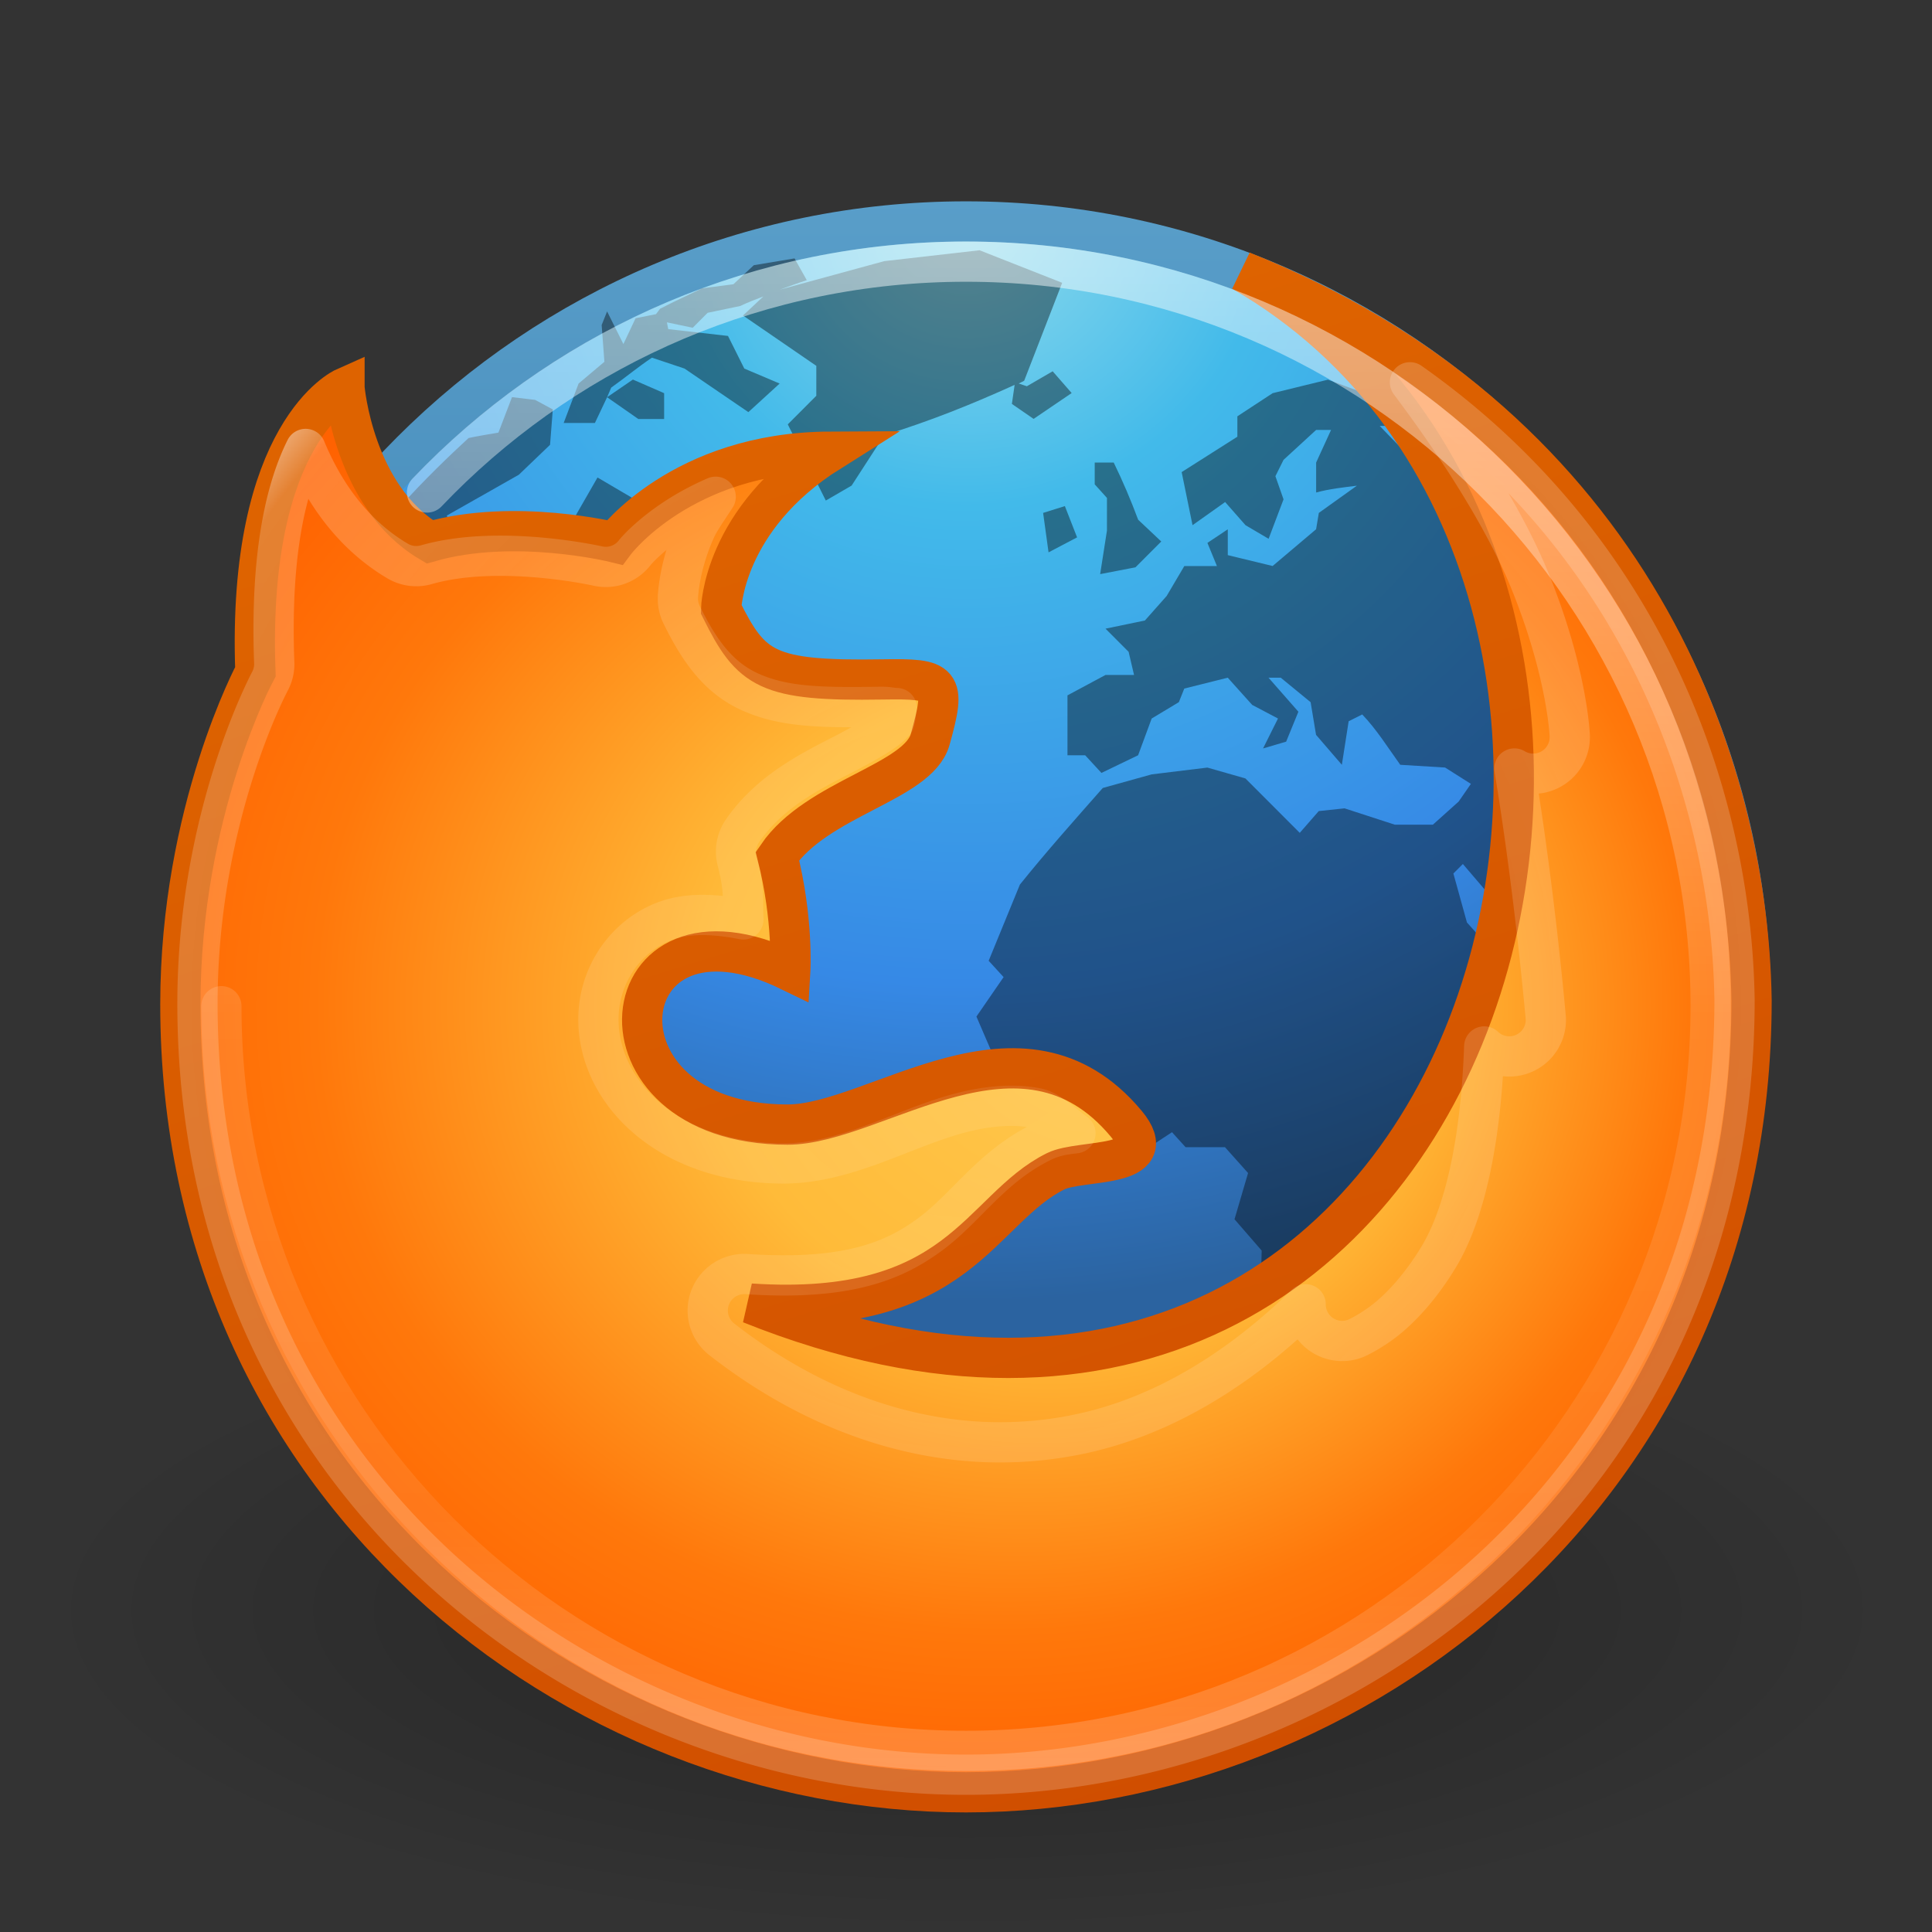 <?xml version="1.0" encoding="UTF-8" standalone="no"?>
<!-- Created with Inkscape (http://www.inkscape.org/) -->
<svg id="svg4062" xmlns:rdf="http://www.w3.org/1999/02/22-rdf-syntax-ns#" xmlns="http://www.w3.org/2000/svg" height="48" width="48" version="1.1" xmlns:cc="http://creativecommons.org/ns#" xmlns:xlink="http://www.w3.org/1999/xlink" xmlns:dc="http://purl.org/dc/elements/1.1/">
 <rect width="100%" height="100%" fill="#333333" stroke="none"/>
 <defs id="defs4064">
  <linearGradient id="linearGradient3906-0" y2="44.341" gradientUnits="userSpaceOnUse" x2="71.204" gradientTransform="translate(-47.734 -.357)" y1="6.238" x1="71.204">
   <stop id="stop4013" stop-color="#fff" offset="0"/>
   <stop id="stop4015" stop-color="#fff" stop-opacity=".235" offset=".508"/>
   <stop id="stop4017" stop-color="#fff" stop-opacity=".157" offset=".835"/>
   <stop id="stop4019" stop-color="#fff" stop-opacity=".392" offset="1"/>
  </linearGradient>
  <radialGradient id="radialGradient3909-0" gradientUnits="userSpaceOnUse" cy="8.45" cx="6.297" gradientTransform="matrix(0 1.34 -1.418 -3.6478e-8 35.98 -2.885)" r="20">
   <stop id="stop3750-8-9" stop-color="#90dbec" offset="0"/>
   <stop id="stop3752-3-2" stop-color="#42baea" offset=".262"/>
   <stop id="stop3754-7-2" stop-color="#3689e6" offset=".705"/>
   <stop id="stop3756-9-3" stop-color="#2b63a0" offset="1"/>
  </radialGradient>
  <linearGradient id="linearGradient3911-1" y2="3.899" gradientUnits="userSpaceOnUse" x2="24" gradientTransform="translate(0 1)" y1="44" x1="24">
   <stop id="stop3760-7-3" stop-color="#185f9a" offset="0"/>
   <stop id="stop3762-8-4" stop-color="#599ec9" offset="1"/>
  </linearGradient>
  <radialGradient id="radialGradient4060" gradientUnits="userSpaceOnUse" cy="4.625" cx="62.625" gradientTransform="matrix(2.165 0 0 .753 -111.56 36.518)" r="10.625">
   <stop id="stop8840" offset="0"/>
   <stop id="stop8842" stop-opacity="0" offset="1"/>
  </radialGradient>
  <radialGradient id="radialGradient9914" fy="22.504" gradientUnits="userSpaceOnUse" cy="26.141" cx="21.12" gradientTransform="matrix(0 1.001 -1.1 0 52.752 3.85)" r="20.002">
   <stop id="stop9910" stop-color="#ffca51" offset="0"/>
   <stop id="stop9926" stop-color="#ffbb39" offset=".399"/>
   <stop id="stop9928" stop-color="#ff780b" offset=".776"/>
   <stop id="stop9912" stop-color="#ff6201" offset="1"/>
  </radialGradient>
  <linearGradient id="linearGradient9938" y2="44.332" gradientUnits="userSpaceOnUse" x2="32.438" gradientTransform="matrix(.976 0 0 .976 .58 .621)" y1="8.54" x1="21.375">
   <stop id="stop9946" stop-color="#de6300" offset="0"/>
   <stop id="stop9944" stop-color="#d04e00" offset="1"/>
  </linearGradient>
  <radialGradient id="radialGradient9962" gradientUnits="userSpaceOnUse" cy="24.709" cx="23.997" gradientTransform="matrix(1.143 0 0 1.13 -3.423 -2.928)" r="19.594">
   <stop id="stop9952" stop-color="#fff" stop-opacity=".157" offset="0"/>
   <stop id="stop9960" stop-color="#fff" stop-opacity=".235" offset=".43"/>
   <stop id="stop9958" stop-color="#fff" stop-opacity=".392" offset=".95"/>
   <stop id="stop9954" stop-color="#fff" offset="1"/>
  </radialGradient>
 </defs>
 <g id="layer1">
  <path id="path8836" opacity=".3" d="m47 40c0 4.418-10.297 8-23 8s-23-3.582-23-8 10.297-8 23-8 23 3.582 23 8z" fill-rule="evenodd" fill="url(#radialGradient4060)"/>
  <path id="path2555" stroke-linejoin="round" style="color:#000000" d="m24 5.502c-10.758 0-19.498 8.74-19.498 19.498s8.74 19.498 19.498 19.498 19.498-8.74 19.498-19.498-8.74-19.498-19.498-19.498z" stroke="url(#linearGradient3911-1)" stroke-linecap="round" fill="url(#radialGradient3909-0)"/>
  <path id="path6534" opacity=".4" d="m24.33 6.218-2.362 0.27-2.599 0.71c0.221-0.078 0.445-0.163 0.675-0.237l-0.304-0.541-1.012 0.169-0.507 0.473-0.776 0.101-0.709 0.338-0.337 0.169-0.101 0.135-0.507 0.101-0.303 0.642-0.405-0.811-0.135 0.338 0.068 0.913-0.641 0.541-0.371 0.98h0.776l0.304-0.642 0.101-0.237c0.341-0.242 0.665-0.511 1.012-0.744l0.81 0.271c0.527 0.359 1.058 0.723 1.586 1.082l0.777-0.71-0.878-0.372-0.405-0.811-1.485-0.169-0.033-0.169 0.641 0.135 0.371-0.372 0.81-0.169c0.192-0.093 0.38-0.161 0.574-0.237l-0.506 0.473 1.822 1.251v0.744l-0.709 0.71 0.945 1.893 0.641-0.372 0.81-1.251c1.139-0.353 2.165-0.763 3.24-1.251l-0.068 0.473 0.54 0.372 0.945-0.642-0.472-0.541-0.641 0.372-0.202-0.068c0.047-0.021 0.088-0.046 0.135-0.068l0.944-2.434-2.058-0.811zm-9.247 3.651 0.776 0.541h0.641v-0.642l-0.776-0.338-0.641 0.439zm17.92-0.439-1.384 0.338-0.877 0.575v0.507l-1.384 0.879 0.27 1.319 0.81-0.575 0.506 0.575 0.574 0.338 0.371-0.98-0.202-0.575 0.202-0.406 0.81-0.744h0.371l-0.371 0.811v0.744c0.334-0.091 0.671-0.126 1.012-0.169l-0.945 0.676-0.068 0.406-1.08 0.913-1.114-0.27v-0.642l-0.506 0.338 0.236 0.575h-0.81l-0.439 0.744-0.54 0.609-0.979 0.203 0.574 0.575 0.135 0.575h-0.709l-0.945 0.507v1.488h0.439l0.405 0.439 0.911-0.439 0.337-0.913 0.675-0.406 0.135-0.338 1.08-0.27 0.607 0.676 0.641 0.338-0.371 0.744 0.574-0.169 0.304-0.744-0.742-0.845h0.304l0.742 0.609 0.135 0.811 0.641 0.744 0.169-1.082 0.337-0.169c0.359 0.374 0.642 0.83 0.945 1.251l1.114 0.068 0.641 0.406-0.304 0.439-0.641 0.575h-0.945l-1.249-0.406-0.641 0.068-0.472 0.541-1.35-1.352-0.945-0.27-1.384 0.169-1.215 0.338c-0.693 0.787-1.403 1.583-2.059 2.4l-0.776 1.893 0.371 0.406-0.675 0.98 0.742 1.724c0.618 0.7 1.239 1.395 1.856 2.096l0.911-0.778 0.371 0.473 0.979-0.642 0.337 0.372h0.979l0.574 0.642-0.337 1.149 0.675 0.778-0.034 1.352 0.506 0.98-0.371 0.845c-0.036 0.606-0.068 1.185-0.068 1.792 0.298 0.821 0.596 1.641 0.877 2.468l0.202 1.319v0.676h0.54l0.776-0.507h0.945l1.417-1.589-0.169-0.541 0.945-0.845-0.709-0.778 0.844-0.676 0.81-0.507 0.371-0.406-0.236-0.913c0-0.768 0-1.53 0-2.299l0.641-1.42 0.81-0.879 0.877-2.164v-0.575c-0.437 0.055-0.855 0.105-1.282 0.135l0.877-0.879 1.215-0.811 0.641-0.744v-0.811c-0.145-0.275-0.292-0.57-0.439-0.845l-0.574 0.676-0.439-0.507-0.641-0.507v-1.048l0.742 0.845 0.844-0.101c0.381 0.346 0.746 0.654 1.08 1.048l0.54-0.609c0-0.655-0.737-3.889-2.329-6.626-1.592-2.736-4.387-5.24-4.387-5.24l-0.202 0.372-0.742 0.811-0.945-0.98h0.945l0.439-0.473-1.756-0.337-0.911-0.338zm-20.283 0.439-0.337 0.879s-0.591 0.098-0.742 0.135c-1.936 1.787-5.841 5.664-6.75 12.948 0.036 0.169 0.641 1.149 0.641 1.149l1.485 0.879 1.485 0.406 0.641 0.778 0.979 0.744 0.574-0.101 0.405 0.203v0.135l-0.54 1.521-0.439 0.642 0.135 0.304-0.337 1.217 1.249 2.299 1.282 1.116 0.574 0.811-0.068 1.69 0.405 0.947-0.405 1.826s-0.054-0.015 0 0.169c0.055 0.184 2.256 1.423 2.396 1.319 0.14-0.106 0.27-0.203 0.27-0.203l-0.135-0.406 0.574-0.541 0.202-0.575 0.911-0.304 0.709-1.758-0.202-0.473 0.472-0.744 1.08-0.237 0.54-1.285-0.135-1.589 0.844-1.183 0.135-1.217c-1.158-0.575-2.293-1.166-3.442-1.758l-0.574-1.116-1.046-0.237-0.574-1.521-1.384 0.169-1.215-0.879-1.282 1.116v0.169c-0.385-0.11-0.84-0.127-1.182-0.337l-0.27-0.811v-0.879l-0.877 0.101c0.071-0.56 0.165-1.131 0.236-1.69h-0.506l-0.506 0.642-0.472 0.237-0.709-0.406-0.067-0.879 0.135-0.947 1.046-0.811h0.844l0.169-0.473 1.046 0.237 0.776 0.98 0.135-1.623 1.35-1.116 0.472-1.183 1.012-0.406 0.54-0.811 1.282-0.237 0.641-0.947h-1.924l1.215-0.575h0.844l1.08-0.372 0.202 1.048 0.472-0.744-0.54-0.372 0.135-0.439-0.439-0.406-0.472-0.135 0.135-0.507-0.371-0.71-0.844 0.338 0.135-0.642-0.979-0.575-0.776 1.352 0.068 0.473-0.776 0.338-0.472 1.048-0.236-0.98-1.316-0.541-0.236-0.744 1.789-1.014 0.776-0.744 0.068-0.879-0.439-0.237-0.574-0.068zm14.478 1.623v0.541l0.304 0.338v0.811l-0.169 1.082 0.877-0.169 0.641-0.642-0.574-0.541c-0.186-0.496-0.375-0.944-0.607-1.42h-0.472zm-0.742 1.082-0.54 0.169 0.135 0.98 0.709-0.372-0.304-0.778zm9.888 8.891 0.81 0.947 0.979 2.096 0.607 0.676-0.304 0.71 0.54 0.642c-0.248 0.016-0.488 0.034-0.742 0.034-0.463-0.974-0.829-1.956-1.181-2.975l-0.607-0.676-0.337-1.217 0.236-0.237z"/>
  <path id="path10380-0-8" d="m8.559 9.636s0.222 2.7 2.117 3.825c2.103-0.602 4.596 0.014 4.596 0.014s1.665-2.235 5.34-2.253c-2.656 1.673-2.696 3.911-2.696 3.911 0.75 1.509 1.126 1.794 4.01 1.747 1.486-0.024 1.586 0.049 1.185 1.488-0.299 1.074-2.805 1.45-3.797 2.901 0.398 1.558 0.32 2.859 0.32 2.859-4.555-2.218-5.221 3.812-0.069 3.812 2.205 0 5.822-3.128 8.412-0.026 0.946 1.133-1.125 0.876-1.747 1.185-1.909 0.947-2.372 3.634-7.584 3.288 18.634 7.472 25.146-18.182 12.217-25.647 9.239 3.678 12.557 11.708 12.654 18.113 0 12.121-9.815 19.676-19.518 19.676s-19.518-7.555-19.518-19.577c0-4.803 1.864-8.263 1.864-8.263-0.215-5.973 2.214-7.054 2.214-7.054z" stroke="url(#linearGradient9938)" fill="url(#radialGradient9914)"/>
  <path id="path8655" opacity=".5" stroke-linejoin="round" style="color:#000000" d="m10.609 12.236c0.102-0.107 0.205-0.213 0.31-0.318 3.348-3.348 7.973-5.418 13.082-5.418 10.216 0 18.5 8.282 18.5 18.499-0.001 10.218-8.284 18.501-18.501 18.501s-18.5-8.283-18.5-18.501" stroke="url(#linearGradient3906-0)" stroke-linecap="round" fill="none"/>
  <path id="path9948" stroke-linejoin="round" opacity=".5" d="m35.031 9.5c1.371 1.825 2.408 3.534 2.969 4.906 0.944 2.308 1 3.875 1 3.875a0.908 0.908 0 0 1 -1.375 0.812c0.522 3.183 0.781 6.219 0.781 6.219a0.908 0.908 0 0 1 -1.531 0.687c-0.08 2.299-0.472 4.131-1.125 5.219-0.443 0.738-0.923 1.25-1.312 1.562-0.39 0.312-0.75 0.469-0.75 0.469a0.908 0.908 0 0 1 -1.25 -0.844c-1.69 1.653-3.585 2.791-5.594 3.219-2.984 0.636-6.122-0.178-8.906-2.344a0.908 0.908 0 0 1 0.625 -1.625c2.514 0.167 3.675-0.341 4.562-1 0.887-0.659 1.492-1.657 2.75-2.281 0.333-0.165 0.59-0.186 0.844-0.219-0.319-0.227-0.633-0.56-0.969-0.625-0.56-0.109-1.212-0.058-1.906 0.125-1.388 0.367-2.815 1.25-4.375 1.25-2.994 0-4.73-1.918-4.594-3.781 0.068-0.931 0.644-1.832 1.594-2.219 0.578-0.235 1.268-0.205 2-0.062-0.027-0.492 0.047-0.674-0.156-1.469a0.908 0.908 0 0 1 0.125 -0.719c0.69-1.01 1.75-1.518 2.562-1.938 0.406-0.21 0.749-0.407 0.969-0.562s0.258-0.248 0.25-0.219c0.047-0.169 0.034-0.224 0.062-0.344-0.132-0.003-0.212-0.034-0.406-0.031-1.507 0.025-2.423 0.002-3.25-0.375-0.827-0.377-1.285-1.096-1.688-1.906a0.908 0.908 0 0 1 -0.094 -0.438s0.018-0.76 0.438-1.688c0.11-0.244 0.328-0.544 0.5-0.812-1.338 0.575-2 1.375-2 1.375a0.908 0.908 0 0 1 -0.938 0.344s-2.439-0.549-4.25-0.031a0.908 0.908 0 0 1 -0.719 -0.094c-1.207-0.717-1.889-1.836-2.281-2.782-0.441 0.883-0.883 2.459-0.781 5.282a0.908 0.908 0 0 1 -0.094 0.469s-1.812 3.344-1.812 8.031c0 11.826 9.621 19.156 19.094 19.156 9.473 0 19.094-7.319 19.094-19.25-0.079-5.126-2.287-11.278-8.064-15.344z" xlink:href="#path10380-0-8" stroke="url(#radialGradient9962)" fill="none"/>
 </g>
</svg>
